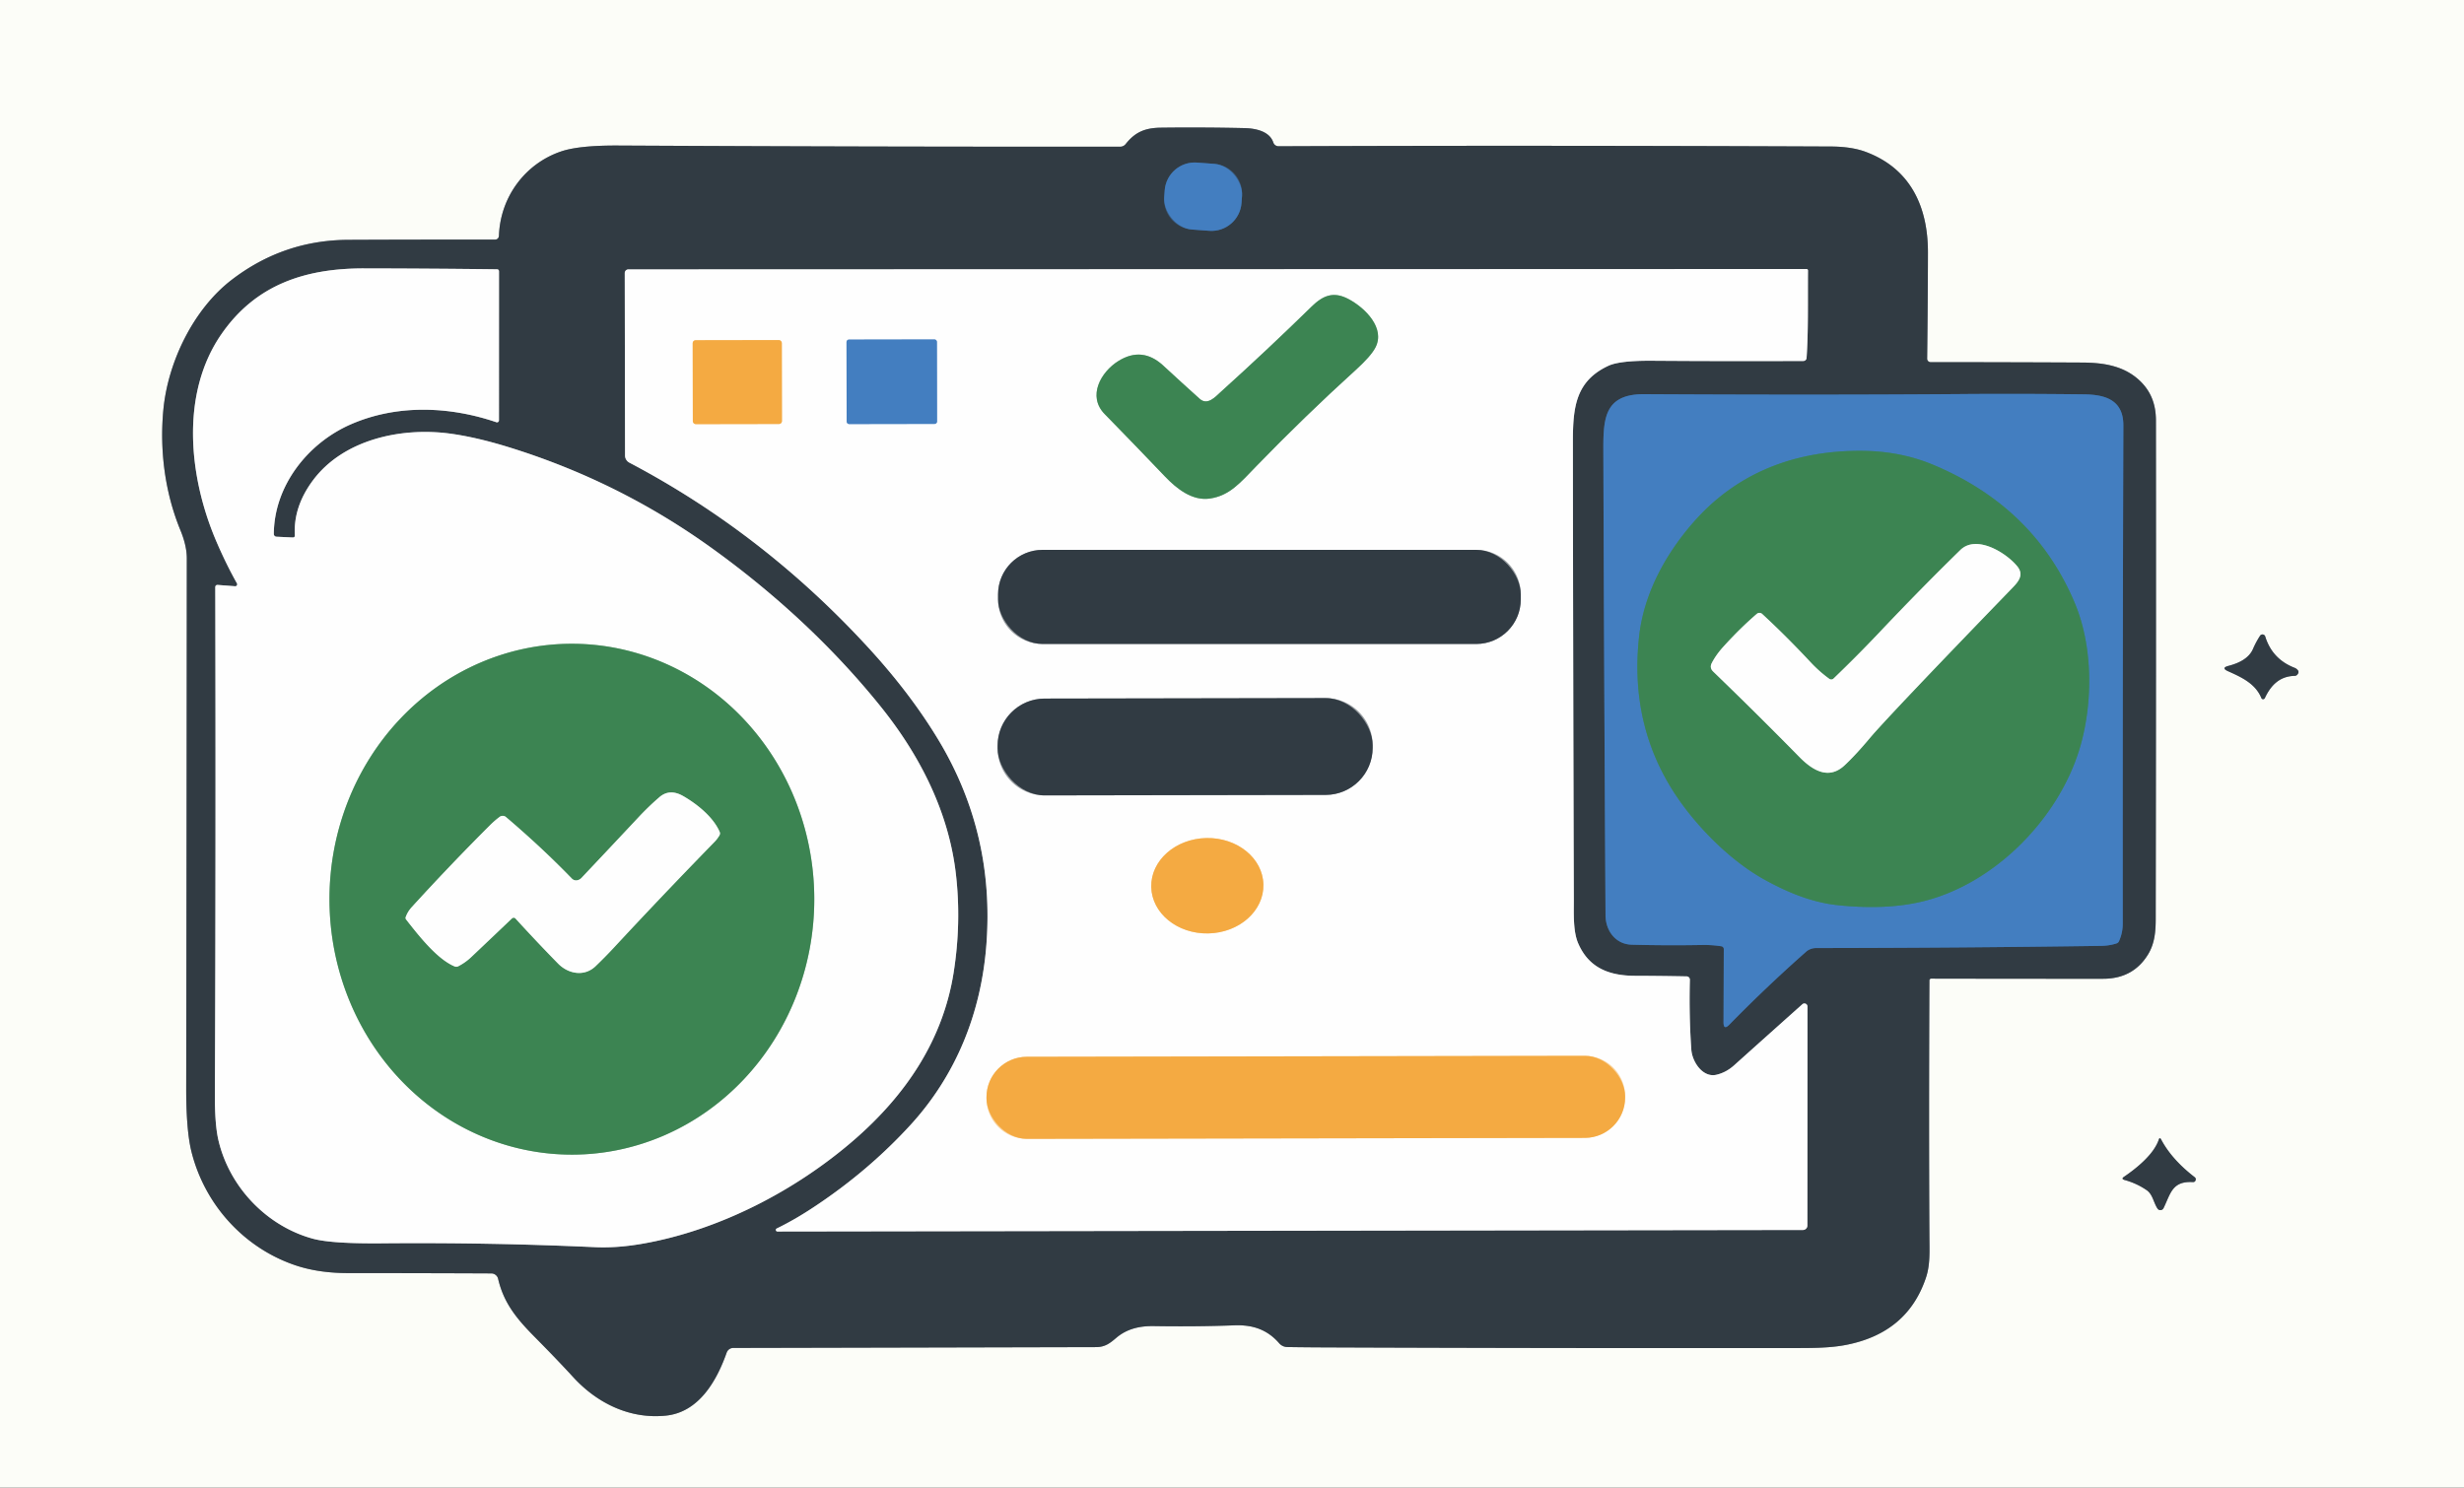 <?xml version="1.0" encoding="UTF-8" standalone="no"?>
<!DOCTYPE svg PUBLIC "-//W3C//DTD SVG 1.1//EN" "http://www.w3.org/Graphics/SVG/1.1/DTD/svg11.dtd">
<svg xmlns="http://www.w3.org/2000/svg" version="1.1" viewBox="0.00 0.00 684.00 413.00">
<rect x="0.00" y="0.00" width="684.00" height="413.00" fill="#333333" stroke="none"/>
<g stroke-width="2.00" fill="none" stroke-linecap="butt">
<path stroke="#979c9e" vector-effect="non-scaling-stroke" d="
  M 534.97 99.58
  Q 535.16 84.23 535.19 70.19
  C 535.22 57.42 530.40 46.83 517.93 42.17
  Q 514.00 40.70 508.19 40.68
  Q 424.38 40.32 354.93 40.61
  A 1.55 1.54 -9.1 0 1 353.46 39.55
  C 352.42 36.42 348.51 35.64 345.50 35.57
  Q 334.09 35.31 322.31 35.45
  C 317.92 35.50 315.15 36.62 312.49 39.99
  A 1.93 1.91 -70.7 0 1 310.98 40.73
  Q 241.64 40.78 171.67 40.41
  Q 160.84 40.35 155.87 42.01
  C 145.81 45.37 138.93 54.63 138.51 65.36
  Q 138.46 66.53 137.29 66.53
  Q 117.44 66.50 96.72 66.59
  Q 78.66 66.66 64.27 77.73
  C 53.72 85.85 46.58 100.49 45.34 113.88
  C 44.30 125.12 45.79 136.79 50.10 147.24
  Q 51.86 151.52 51.86 155.04
  Q 51.81 227.91 51.69 302.12
  Q 51.68 313.85 53.15 319.76
  C 56.81 334.43 67.75 346.58 82.24 351.38
  Q 88.56 353.47 96.75 353.47
  Q 115.98 353.47 136.39 353.56
  A 1.94 1.94 0.0 0 1 138.28 355.06
  C 139.73 361.29 142.88 365.54 147.86 370.61
  C 151.65 374.46 155.44 378.33 159.12 382.35
  C 165.83 389.67 174.93 394.06 184.85 393.04
  C 193.98 392.11 198.94 383.43 201.72 375.55
  A 1.95 1.94 -80.2 0 1 203.55 374.25
  Q 251.67 374.15 304.22 374.02
  C 306.82 374.01 308.13 372.92 309.94 371.39
  C 312.96 368.85 316.55 368.12 320.37 368.18
  Q 331.90 368.37 342.74 367.97
  C 347.76 367.79 351.81 369.15 355.11 372.96
  A 3.04 3.03 69.8 0 0 357.35 374.00
  Q 362.49 374.08 367.75 374.10
  Q 431.89 374.35 496.45 374.28
  C 502.03 374.27 507.57 374.37 512.54 373.39
  Q 529.54 370.04 534.65 354.71
  C 535.84 351.14 535.62 347.30 535.60 343.50
  Q 535.42 312.53 535.60 272.19
  A 0.49 0.48 -89.4 0 1 536.08 271.71
  Q 559.56 271.76 583.82 271.75
  Q 592.24 271.75 596.37 264.86
  C 598.13 261.91 598.42 258.60 598.42 255.16
  Q 598.54 188.31 598.48 116.69
  C 598.47 112.17 597.03 108.33 593.50 105.25
  C 589.15 101.45 583.61 100.69 577.96 100.66
  Q 557.58 100.56 535.92 100.55
  A 0.96 0.95 -89.7 0 1 534.97 99.58"
/>
<path stroke="#979c9e" vector-effect="non-scaling-stroke" d="
  M 628.71 193.83
  C 630.41 190.19 632.87 187.74 637.02 187.65
  A 0.98 0.95 -69.2 0 0 637.71 187.33
  Q 638.34 186.63 637.83 186.03
  Q 637.48 185.61 636.96 185.41
  Q 630.76 183.00 628.82 176.71
  A 0.80 0.80 0.0 0 0 627.39 176.51
  Q 626.25 178.27 625.45 180.12
  C 624.28 182.88 621.34 184.17 618.65 184.87
  Q 616.45 185.44 618.52 186.37
  C 622.27 188.04 626.12 189.82 627.75 193.81
  A 0.53 0.52 -43.6 0 0 628.71 193.83"
/>
<path stroke="#979c9e" vector-effect="non-scaling-stroke" d="
  M 595.89 330.43
  C 597.61 331.61 597.80 333.87 598.92 335.56
  A 0.97 0.96 -48.9 0 0 600.59 335.44
  C 602.57 331.38 602.95 327.89 608.71 328.20
  Q 609.35 328.24 609.51 327.62
  Q 609.63 327.15 609.25 326.85
  Q 602.87 321.93 599.93 316.38
  Q 599.53 315.63 599.26 316.44
  C 597.88 320.56 592.95 324.47 589.65 326.71
  Q 588.73 327.32 589.79 327.62
  Q 593.14 328.54 595.89 330.43"
/>
<path stroke="#3a5d82" vector-effect="non-scaling-stroke" d="
  M 344.781 54.441
  A 8.36 8.36 0.0 0 0 337.056 45.491
  L 332.269 45.139
  A 8.36 8.36 0.0 0 0 323.319 52.864
  L 323.179 54.779
  A 8.36 8.36 0.0 0 0 330.904 63.729
  L 335.691 64.081
  A 8.36 8.36 0.0 0 0 344.641 56.355
  L 344.781 54.441"
/>
<path stroke="#989da1" vector-effect="non-scaling-stroke" d="
  M 65.78 161.97
  A 0.54 0.54 0.0 0 1 65.27 162.77
  L 60.51 162.41
  Q 59.76 162.35 59.76 163.10
  Q 59.93 237.02 59.65 303.80
  Q 59.61 312.28 60.66 316.68
  C 63.76 329.72 74.12 340.43 86.82 343.91
  Q 91.98 345.33 106.03 345.20
  Q 135.77 344.93 165.20 346.27
  Q 171.15 346.54 178.01 345.37
  C 199.42 341.72 220.83 330.60 237.09 316.49
  C 251.66 303.85 261.79 288.56 264.72 270.06
  Q 266.90 256.26 265.37 242.83
  C 263.42 225.61 255.48 209.86 244.48 196.18
  C 231.10 179.54 215.04 164.74 197.48 152.11
  Q 171.69 133.57 141.19 124.15
  Q 132.18 121.37 124.96 120.39
  C 111.45 118.56 95.29 121.98 86.81 133.45
  Q 81.41 140.76 81.85 148.59
  Q 81.89 149.26 81.22 149.23
  L 76.74 149.02
  A 0.76 0.76 0.0 0 1 76.01 148.26
  C 76.09 134.89 85.43 122.99 97.49 117.77
  C 110.23 112.25 124.70 112.77 137.80 117.23
  A 0.54 0.54 0.0 0 0 138.51 116.72
  L 138.52 75.30
  A 0.53 0.53 0.0 0 0 137.99 74.77
  Q 119.98 74.55 101.05 74.52
  C 84.73 74.50 71.02 79.01 61.50 92.73
  C 50.05 109.22 52.41 132.13 59.81 149.72
  Q 62.57 156.25 65.78 161.97"
/>
<path stroke="#989da1" vector-effect="non-scaling-stroke" d="
  M 273.82 262.27
  C 272.37 281.34 265.35 298.57 252.76 312.33
  Q 241.24 324.92 226.46 334.78
  C 222.91 337.16 219.40 339.24 215.61 341.09
  A 0.44 0.44 0.0 0 0 215.80 341.92
  L 500.48 341.50
  A 1.24 1.23 -0.0 0 0 501.72 340.27
  L 501.75 279.46
  A 0.85 0.85 0.0 0 0 500.33 278.83
  Q 490.83 287.31 481.39 295.78
  Q 479.20 297.75 476.53 298.39
  C 472.67 299.32 469.75 294.79 469.51 291.46
  Q 468.85 282.21 469.10 272.02
  A 0.91 0.91 0.0 0 0 468.21 271.09
  Q 460.23 270.94 453.97 270.93
  C 446.61 270.92 441.05 268.69 438.12 261.96
  C 436.64 258.59 436.90 253.57 436.89 249.74
  Q 436.69 187.86 436.63 122.55
  C 436.63 113.02 437.43 105.80 446.46 101.57
  Q 449.63 100.09 458.68 100.16
  Q 479.28 100.31 500.61 100.22
  A 0.89 0.89 0.0 0 0 501.50 99.39
  C 502.02 91.79 501.82 83.64 501.89 75.10
  A 0.41 0.40 90.0 0 0 501.49 74.69
  L 174.44 74.80
  A 1.01 1.01 0.0 0 0 173.43 75.81
  L 173.51 126.47
  A 2.24 2.22 14.0 0 0 174.70 128.44
  Q 211.92 148.03 241.15 179.92
  Q 252.74 192.56 260.49 205.40
  Q 276.17 231.41 273.82 262.27"
/>
<path stroke="#3a5d82" vector-effect="non-scaling-stroke" d="
  M 477.85 262.73
  A 0.79 0.79 0.0 0 1 478.52 263.51
  L 478.45 283.81
  Q 478.44 286.15 480.07 284.48
  Q 490.40 273.92 501.36 264.25
  Q 502.53 263.22 504.22 263.22
  Q 543.65 263.18 583.20 262.62
  Q 585.52 262.59 587.54 261.94
  Q 588.02 261.78 588.23 261.32
  Q 589.27 259.00 589.27 256.45
  Q 589.23 180.69 589.44 118.14
  C 589.46 111.04 584.44 109.56 578.50 109.49
  Q 560.67 109.28 544.46 109.41
  Q 505.36 109.71 456.50 109.44
  C 444.87 109.37 445.06 116.79 445.09 126.21
  Q 445.31 192.35 445.69 254.09
  C 445.71 258.41 448.47 262.18 452.97 262.29
  Q 462.64 262.55 472.64 262.37
  Q 475.24 262.33 477.85 262.73"
/>
<path stroke="#9dc1a8" vector-effect="non-scaling-stroke" d="
  M 158.874 320.58
  A 70.92 67.29 89.9 0 0 226.04 249.543
  A 70.92 67.29 89.9 0 0 158.626 178.74
  A 70.92 67.29 89.9 0 0 91.46 249.777
  A 70.92 67.29 89.9 0 0 158.874 320.58"
/>
<path stroke="#9dc1a8" vector-effect="non-scaling-stroke" d="
  M 374.44 83.08
  C 370.20 80.79 367.28 82.01 364.09 85.13
  Q 351.64 97.30 338.85 108.84
  C 337.39 110.16 335.20 112.67 333.04 110.73
  Q 328.26 106.45 322.91 101.50
  Q 317.08 96.12 310.47 100.23
  C 305.56 103.28 301.81 110.01 306.64 114.95
  Q 315.17 123.67 323.40 132.30
  C 326.70 135.75 331.04 139.16 335.92 138.41
  C 341.36 137.58 344.20 134.12 348.73 129.45
  Q 362.36 115.40 376.27 102.79
  Q 380.56 98.90 381.81 96.50
  C 384.60 91.15 379.07 85.57 374.44 83.08"
/>
<path stroke="#f9d4a0" vector-effect="non-scaling-stroke" d="
  M 217.031 95.228
  A 0.81 0.81 0.0 0 0 216.22 94.42
  L 193.1 94.46
  A 0.81 0.81 0.0 0 0 192.291 95.272
  L 192.329 116.952
  A 0.81 0.81 0.0 0 0 193.14 117.76
  L 216.26 117.72
  A 0.81 0.81 0.0 0 0 217.069 116.908
  L 217.031 95.228"
/>
<path stroke="#a1bedf" vector-effect="non-scaling-stroke" d="
  M 260.091 94.918
  A 0.68 0.68 0.0 0 0 259.409 94.239
  L 235.669 94.281
  A 0.68 0.68 0.0 0 0 234.991 94.962
  L 235.029 117.062
  A 0.68 0.68 0.0 0 0 235.71 117.741
  L 259.45 117.699
  A 0.68 0.68 0.0 0 0 260.129 117.018
  L 260.091 94.918"
/>
<path stroke="#989da1" vector-effect="non-scaling-stroke" d="
  M 422.16 165.02
  A 12.35 12.35 0.0 0 0 409.81 152.67
  L 289.41 152.67
  A 12.35 12.35 0.0 0 0 277.06 165.02
  L 277.06 166.44
  A 12.35 12.35 0.0 0 0 289.41 178.79
  L 409.81 178.79
  A 12.35 12.35 0.0 0 0 422.16 166.44
  L 422.16 165.02"
/>
<path stroke="#989da1" vector-effect="non-scaling-stroke" d="
  M 381.049 206.879
  A 13.08 13.08 0.0 0 0 367.947 193.822
  L 289.987 193.958
  A 13.08 13.08 0.0 0 0 276.93 207.061
  L 276.931 207.781
  A 13.08 13.08 0.0 0 0 290.034 220.838
  L 367.993 220.702
  A 13.08 13.08 0.0 0 0 381.05 207.599
  L 381.049 206.879"
/>
<path stroke="#f9d4a0" vector-effect="non-scaling-stroke" d="
  M 350.717 245.594
  A 15.57 13.24 -1.2 0 0 334.873 232.683
  A 15.57 13.24 -1.2 0 0 319.583 246.246
  A 15.57 13.24 -1.2 0 0 335.427 259.157
  A 15.57 13.24 -1.2 0 0 350.717 245.594"
/>
<path stroke="#f9d4a0" vector-effect="non-scaling-stroke" d="
  M 451.13 304.335
  A 11.21 11.21 0.0 0 0 439.9 293.145
  L 285.04 293.415
  A 11.21 11.21 0.0 0 0 273.85 304.645
  L 273.85 305.005
  A 11.21 11.21 0.0 0 0 285.08 316.195
  L 439.94 315.925
  A 11.21 11.21 0.0 0 0 451.13 304.695
  L 451.13 304.335"
/>
<path stroke="#408189" vector-effect="non-scaling-stroke" d="
  M 510.09 251.31
  Q 523.00 252.68 532.93 250.46
  C 553.51 245.84 571.91 227.04 577.58 206.89
  C 581.02 194.64 580.95 179.31 575.95 167.41
  C 568.25 149.10 554.81 136.68 536.76 129.09
  Q 527.54 125.21 516.64 125.17
  C 498.25 125.08 482.08 131.23 469.94 145.18
  C 462.24 154.03 456.34 164.91 455.03 176.54
  Q 452.07 202.77 466.81 223.10
  C 472.38 230.79 480.90 239.35 490.06 244.37
  C 496.36 247.82 503.03 250.56 510.09 251.31"
/>
<path stroke="#9dc1a8" vector-effect="non-scaling-stroke" d="
  M 507.81 188.48
  Q 505.06 186.49 502.65 183.91
  Q 495.81 176.59 489.17 170.46
  A 1.11 1.11 0.0 0 0 487.69 170.44
  Q 483.12 174.37 478.45 179.51
  Q 476.39 181.77 475.19 184.09
  Q 474.50 185.40 475.57 186.44
  Q 488.14 198.58 499.45 210.11
  C 502.92 213.65 507.48 216.74 512.03 212.51
  Q 515.06 209.69 519.11 204.86
  Q 524.06 198.96 558.67 163.18
  C 560.33 161.46 561.91 159.59 559.98 157.23
  C 556.91 153.46 548.65 148.36 544.20 152.70
  Q 533.01 163.64 521.80 175.50
  Q 515.70 181.95 509.00 188.39
  A 0.94 0.93 -49.2 0 1 507.81 188.48"
/>
<path stroke="#9dc1a8" vector-effect="non-scaling-stroke" d="
  M 142.12 254.99
  A 0.69 0.68 -43.0 0 1 143.10 255.02
  Q 149.23 261.73 154.94 267.55
  C 157.68 270.35 162.15 271.30 165.32 268.27
  Q 167.99 265.70 170.43 263.08
  Q 183.76 248.70 198.38 233.71
  Q 199.15 232.91 199.71 231.95
  Q 199.99 231.47 199.77 230.95
  C 197.95 226.78 193.47 223.23 189.68 221.04
  Q 185.90 218.86 183.04 221.34
  Q 180.04 223.93 177.22 226.95
  Q 169.58 235.11 161.40 243.77
  Q 160.93 244.26 160.27 244.40
  A 1.66 1.64 61.7 0 1 158.74 243.93
  Q 150.42 235.33 140.45 226.85
  A 1.40 1.40 0.0 0 0 138.72 226.79
  Q 137.31 227.84 136.03 229.12
  Q 124.98 240.15 114.29 251.88
  Q 113.18 253.10 112.64 254.58
  Q 112.49 254.98 112.76 255.32
  C 116.39 259.97 121.41 266.33 126.21 268.32
  Q 126.72 268.53 127.21 268.28
  Q 129.20 267.26 130.82 265.72
  Q 136.38 260.46 142.12 254.99"
/>
</g>
<path fill="#fcfdf8" d="
  M 0.00 0.00
  L 684.00 0.00
  L 684.00 413.00
  L 0.00 413.00
  L 0.00 0.00
  Z
  M 534.97 99.58
  Q 535.16 84.23 535.19 70.19
  C 535.22 57.42 530.40 46.83 517.93 42.17
  Q 514.00 40.70 508.19 40.68
  Q 424.38 40.32 354.93 40.61
  A 1.55 1.54 -9.1 0 1 353.46 39.55
  C 352.42 36.42 348.51 35.64 345.50 35.57
  Q 334.09 35.31 322.31 35.45
  C 317.92 35.50 315.15 36.62 312.49 39.99
  A 1.93 1.91 -70.7 0 1 310.98 40.73
  Q 241.64 40.78 171.67 40.41
  Q 160.84 40.35 155.87 42.01
  C 145.81 45.37 138.93 54.63 138.51 65.36
  Q 138.46 66.53 137.29 66.53
  Q 117.44 66.50 96.72 66.59
  Q 78.66 66.66 64.27 77.73
  C 53.72 85.85 46.58 100.49 45.34 113.88
  C 44.30 125.12 45.79 136.79 50.10 147.24
  Q 51.86 151.52 51.86 155.04
  Q 51.81 227.91 51.69 302.12
  Q 51.68 313.85 53.15 319.76
  C 56.81 334.43 67.75 346.58 82.24 351.38
  Q 88.56 353.47 96.75 353.47
  Q 115.98 353.47 136.39 353.56
  A 1.94 1.94 0.0 0 1 138.28 355.06
  C 139.73 361.29 142.88 365.54 147.86 370.61
  C 151.65 374.46 155.44 378.33 159.12 382.35
  C 165.83 389.67 174.93 394.06 184.85 393.04
  C 193.98 392.11 198.94 383.43 201.72 375.55
  A 1.95 1.94 -80.2 0 1 203.55 374.25
  Q 251.67 374.15 304.22 374.02
  C 306.82 374.01 308.13 372.92 309.94 371.39
  C 312.96 368.85 316.55 368.12 320.37 368.18
  Q 331.90 368.37 342.74 367.97
  C 347.76 367.79 351.81 369.15 355.11 372.96
  A 3.04 3.03 69.8 0 0 357.35 374.00
  Q 362.49 374.08 367.75 374.10
  Q 431.89 374.35 496.45 374.28
  C 502.03 374.27 507.57 374.37 512.54 373.39
  Q 529.54 370.04 534.65 354.71
  C 535.84 351.14 535.62 347.30 535.60 343.50
  Q 535.42 312.53 535.60 272.19
  A 0.49 0.48 -89.4 0 1 536.08 271.71
  Q 559.56 271.76 583.82 271.75
  Q 592.24 271.75 596.37 264.86
  C 598.13 261.91 598.42 258.60 598.42 255.16
  Q 598.54 188.31 598.48 116.69
  C 598.47 112.17 597.03 108.33 593.50 105.25
  C 589.15 101.45 583.61 100.69 577.96 100.66
  Q 557.58 100.56 535.92 100.55
  A 0.96 0.95 -89.7 0 1 534.97 99.58
  Z
  M 628.71 193.83
  C 630.41 190.19 632.87 187.74 637.02 187.65
  A 0.98 0.95 -69.2 0 0 637.71 187.33
  Q 638.34 186.63 637.83 186.03
  Q 637.48 185.61 636.96 185.41
  Q 630.76 183.00 628.82 176.71
  A 0.80 0.80 0.0 0 0 627.39 176.51
  Q 626.25 178.27 625.45 180.12
  C 624.28 182.88 621.34 184.17 618.65 184.87
  Q 616.45 185.44 618.52 186.37
  C 622.27 188.04 626.12 189.82 627.75 193.81
  A 0.53 0.52 -43.6 0 0 628.71 193.83
  Z
  M 595.89 330.43
  C 597.61 331.61 597.80 333.87 598.92 335.56
  A 0.97 0.96 -48.9 0 0 600.59 335.44
  C 602.57 331.38 602.95 327.89 608.71 328.20
  Q 609.35 328.24 609.51 327.62
  Q 609.63 327.15 609.25 326.85
  Q 602.87 321.93 599.93 316.38
  Q 599.53 315.63 599.26 316.44
  C 597.88 320.56 592.95 324.47 589.65 326.71
  Q 588.73 327.32 589.79 327.62
  Q 593.14 328.54 595.89 330.43
  Z"
/>
<path fill="#313b43" d="
  M 534.97 99.58
  A 0.96 0.95 -89.7 0 0 535.92 100.55
  Q 557.58 100.56 577.96 100.66
  C 583.61 100.69 589.15 101.45 593.50 105.25
  C 597.03 108.33 598.47 112.17 598.48 116.69
  Q 598.54 188.31 598.42 255.16
  C 598.42 258.60 598.13 261.91 596.37 264.86
  Q 592.24 271.75 583.82 271.75
  Q 559.56 271.76 536.08 271.71
  A 0.49 0.48 -89.4 0 0 535.60 272.19
  Q 535.42 312.53 535.60 343.50
  C 535.62 347.30 535.84 351.14 534.65 354.71
  Q 529.54 370.04 512.54 373.39
  C 507.57 374.37 502.03 374.27 496.45 374.28
  Q 431.89 374.35 367.75 374.10
  Q 362.49 374.08 357.35 374.00
  A 3.04 3.03 69.8 0 1 355.11 372.96
  C 351.81 369.15 347.76 367.79 342.74 367.97
  Q 331.90 368.37 320.37 368.18
  C 316.55 368.12 312.96 368.85 309.94 371.39
  C 308.13 372.92 306.82 374.01 304.22 374.02
  Q 251.67 374.15 203.55 374.25
  A 1.95 1.94 -80.2 0 0 201.72 375.55
  C 198.94 383.43 193.98 392.11 184.85 393.04
  C 174.93 394.06 165.83 389.67 159.12 382.35
  C 155.44 378.33 151.65 374.46 147.86 370.61
  C 142.88 365.54 139.73 361.29 138.28 355.06
  A 1.94 1.94 0.0 0 0 136.39 353.56
  Q 115.98 353.47 96.75 353.47
  Q 88.56 353.47 82.24 351.38
  C 67.75 346.58 56.81 334.43 53.15 319.76
  Q 51.68 313.85 51.69 302.12
  Q 51.81 227.91 51.86 155.04
  Q 51.86 151.52 50.10 147.24
  C 45.79 136.79 44.30 125.12 45.34 113.88
  C 46.58 100.49 53.72 85.85 64.27 77.73
  Q 78.66 66.66 96.72 66.59
  Q 117.44 66.50 137.29 66.53
  Q 138.46 66.53 138.51 65.36
  C 138.93 54.63 145.81 45.37 155.87 42.01
  Q 160.84 40.35 171.67 40.41
  Q 241.64 40.78 310.98 40.73
  A 1.93 1.91 -70.7 0 0 312.49 39.99
  C 315.15 36.62 317.92 35.50 322.31 35.45
  Q 334.09 35.31 345.50 35.57
  C 348.51 35.64 352.42 36.42 353.46 39.55
  A 1.55 1.54 -9.1 0 0 354.93 40.61
  Q 424.38 40.32 508.19 40.68
  Q 514.00 40.70 517.93 42.17
  C 530.40 46.83 535.22 57.42 535.19 70.19
  Q 535.16 84.23 534.97 99.58
  Z
  M 344.781 54.441
  A 8.36 8.36 0.0 0 0 337.056 45.491
  L 332.269 45.139
  A 8.36 8.36 0.0 0 0 323.319 52.864
  L 323.179 54.779
  A 8.36 8.36 0.0 0 0 330.904 63.729
  L 335.691 64.081
  A 8.36 8.36 0.0 0 0 344.641 56.355
  L 344.781 54.441
  Z
  M 65.78 161.97
  A 0.54 0.54 0.0 0 1 65.27 162.77
  L 60.51 162.41
  Q 59.76 162.35 59.76 163.10
  Q 59.93 237.02 59.65 303.80
  Q 59.61 312.28 60.66 316.68
  C 63.76 329.72 74.12 340.43 86.82 343.91
  Q 91.98 345.33 106.03 345.20
  Q 135.77 344.93 165.20 346.27
  Q 171.15 346.54 178.01 345.37
  C 199.42 341.72 220.83 330.60 237.09 316.49
  C 251.66 303.85 261.79 288.56 264.72 270.06
  Q 266.90 256.26 265.37 242.83
  C 263.42 225.61 255.48 209.86 244.48 196.18
  C 231.10 179.54 215.04 164.74 197.48 152.11
  Q 171.69 133.57 141.19 124.15
  Q 132.18 121.37 124.96 120.39
  C 111.45 118.56 95.29 121.98 86.81 133.45
  Q 81.41 140.76 81.85 148.59
  Q 81.89 149.26 81.22 149.23
  L 76.74 149.02
  A 0.76 0.76 0.0 0 1 76.01 148.26
  C 76.09 134.89 85.43 122.99 97.49 117.77
  C 110.23 112.25 124.70 112.77 137.80 117.23
  A 0.54 0.54 0.0 0 0 138.51 116.72
  L 138.52 75.30
  A 0.53 0.53 0.0 0 0 137.99 74.77
  Q 119.98 74.55 101.05 74.52
  C 84.73 74.50 71.02 79.01 61.50 92.73
  C 50.05 109.22 52.41 132.13 59.81 149.72
  Q 62.57 156.25 65.78 161.97
  Z
  M 273.82 262.27
  C 272.37 281.34 265.35 298.57 252.76 312.33
  Q 241.24 324.92 226.46 334.78
  C 222.91 337.16 219.40 339.24 215.61 341.09
  A 0.44 0.44 0.0 0 0 215.80 341.92
  L 500.48 341.50
  A 1.24 1.23 -0.0 0 0 501.72 340.27
  L 501.75 279.46
  A 0.85 0.85 0.0 0 0 500.33 278.83
  Q 490.83 287.31 481.39 295.78
  Q 479.20 297.75 476.53 298.39
  C 472.67 299.32 469.75 294.79 469.51 291.46
  Q 468.85 282.21 469.10 272.02
  A 0.91 0.91 0.0 0 0 468.21 271.09
  Q 460.23 270.94 453.97 270.93
  C 446.61 270.92 441.05 268.69 438.12 261.96
  C 436.64 258.59 436.90 253.57 436.89 249.74
  Q 436.69 187.86 436.63 122.55
  C 436.63 113.02 437.43 105.80 446.46 101.57
  Q 449.63 100.09 458.68 100.16
  Q 479.28 100.31 500.61 100.22
  A 0.89 0.89 0.0 0 0 501.50 99.39
  C 502.02 91.79 501.82 83.64 501.89 75.10
  A 0.41 0.40 90.0 0 0 501.49 74.69
  L 174.44 74.80
  A 1.01 1.01 0.0 0 0 173.43 75.81
  L 173.51 126.47
  A 2.24 2.22 14.0 0 0 174.70 128.44
  Q 211.92 148.03 241.15 179.92
  Q 252.74 192.56 260.49 205.40
  Q 276.17 231.41 273.82 262.27
  Z
  M 477.85 262.73
  A 0.79 0.79 0.0 0 1 478.52 263.51
  L 478.45 283.81
  Q 478.44 286.15 480.07 284.48
  Q 490.40 273.92 501.36 264.25
  Q 502.53 263.22 504.22 263.22
  Q 543.65 263.18 583.20 262.62
  Q 585.52 262.59 587.54 261.94
  Q 588.02 261.78 588.23 261.32
  Q 589.27 259.00 589.27 256.45
  Q 589.23 180.69 589.44 118.14
  C 589.46 111.04 584.44 109.56 578.50 109.49
  Q 560.67 109.28 544.46 109.41
  Q 505.36 109.71 456.50 109.44
  C 444.87 109.37 445.06 116.79 445.09 126.21
  Q 445.31 192.35 445.69 254.09
  C 445.71 258.41 448.47 262.18 452.97 262.29
  Q 462.64 262.55 472.64 262.37
  Q 475.24 262.33 477.85 262.73
  Z"
/>
<rect fill="#437ec0" x="-10.76" y="-9.32" transform="translate(333.98,54.61) rotate(4.2)" width="21.52" height="18.64" rx="8.36"/>
<path fill="#fefefe" d="
  M 65.78 161.97
  Q 62.57 156.25 59.81 149.72
  C 52.41 132.13 50.05 109.22 61.50 92.73
  C 71.02 79.01 84.73 74.50 101.05 74.52
  Q 119.98 74.55 137.99 74.77
  A 0.53 0.53 0.0 0 1 138.52 75.30
  L 138.51 116.72
  A 0.54 0.54 0.0 0 1 137.80 117.23
  C 124.70 112.77 110.23 112.25 97.49 117.77
  C 85.43 122.99 76.09 134.89 76.01 148.26
  A 0.76 0.76 0.0 0 0 76.74 149.02
  L 81.22 149.23
  Q 81.89 149.26 81.85 148.59
  Q 81.41 140.76 86.81 133.45
  C 95.29 121.98 111.45 118.56 124.96 120.39
  Q 132.18 121.37 141.19 124.15
  Q 171.69 133.57 197.48 152.11
  C 215.04 164.74 231.10 179.54 244.48 196.18
  C 255.48 209.86 263.42 225.61 265.37 242.83
  Q 266.90 256.26 264.72 270.06
  C 261.79 288.56 251.66 303.85 237.09 316.49
  C 220.83 330.60 199.42 341.72 178.01 345.37
  Q 171.15 346.54 165.20 346.27
  Q 135.77 344.93 106.03 345.20
  Q 91.98 345.33 86.82 343.91
  C 74.12 340.43 63.76 329.72 60.66 316.68
  Q 59.61 312.28 59.65 303.80
  Q 59.93 237.02 59.76 163.10
  Q 59.76 162.35 60.51 162.41
  L 65.27 162.77
  A 0.54 0.54 0.0 0 0 65.78 161.97
  Z
  M 158.874 320.58
  A 70.92 67.29 89.9 0 0 226.04 249.543
  A 70.92 67.29 89.9 0 0 158.626 178.74
  A 70.92 67.29 89.9 0 0 91.46 249.777
  A 70.92 67.29 89.9 0 0 158.874 320.58
  Z"
/>
<path fill="#fefefe" d="
  M 252.76 312.33
  C 265.35 298.57 272.37 281.34 273.82 262.27
  Q 276.17 231.41 260.49 205.40
  Q 252.74 192.56 241.15 179.92
  Q 211.92 148.03 174.70 128.44
  A 2.24 2.22 14.0 0 1 173.51 126.47
  L 173.43 75.81
  A 1.01 1.01 0.0 0 1 174.44 74.80
  L 501.49 74.69
  A 0.41 0.40 90.0 0 1 501.89 75.10
  C 501.82 83.64 502.02 91.79 501.50 99.39
  A 0.89 0.89 0.0 0 1 500.61 100.22
  Q 479.28 100.31 458.68 100.16
  Q 449.63 100.09 446.46 101.57
  C 437.43 105.80 436.63 113.02 436.63 122.55
  Q 436.69 187.86 436.89 249.74
  C 436.90 253.57 436.64 258.59 438.12 261.96
  C 441.05 268.69 446.61 270.92 453.97 270.93
  Q 460.23 270.94 468.21 271.09
  A 0.91 0.91 0.0 0 1 469.10 272.02
  Q 468.85 282.21 469.51 291.46
  C 469.75 294.79 472.67 299.32 476.53 298.39
  Q 479.20 297.75 481.39 295.78
  Q 490.83 287.31 500.33 278.83
  A 0.85 0.85 0.0 0 1 501.75 279.46
  L 501.72 340.27
  A 1.24 1.23 -0.0 0 1 500.48 341.50
  L 215.80 341.92
  A 0.44 0.44 0.0 0 1 215.61 341.09
  C 219.40 339.24 222.91 337.16 226.46 334.78
  Q 241.24 324.92 252.76 312.33
  Z
  M 374.44 83.08
  C 370.20 80.79 367.28 82.01 364.09 85.13
  Q 351.64 97.30 338.85 108.84
  C 337.39 110.16 335.20 112.67 333.04 110.73
  Q 328.26 106.45 322.91 101.50
  Q 317.08 96.12 310.47 100.23
  C 305.56 103.28 301.81 110.01 306.64 114.95
  Q 315.17 123.67 323.40 132.30
  C 326.70 135.75 331.04 139.16 335.92 138.41
  C 341.36 137.58 344.20 134.12 348.73 129.45
  Q 362.36 115.40 376.27 102.79
  Q 380.56 98.90 381.81 96.50
  C 384.60 91.15 379.07 85.57 374.44 83.08
  Z
  M 217.031 95.228
  A 0.81 0.81 0.0 0 0 216.22 94.42
  L 193.1 94.46
  A 0.81 0.81 0.0 0 0 192.291 95.272
  L 192.329 116.952
  A 0.81 0.81 0.0 0 0 193.14 117.76
  L 216.26 117.72
  A 0.81 0.81 0.0 0 0 217.069 116.908
  L 217.031 95.228
  Z
  M 260.091 94.918
  A 0.68 0.68 0.0 0 0 259.409 94.239
  L 235.669 94.281
  A 0.68 0.68 0.0 0 0 234.991 94.962
  L 235.029 117.062
  A 0.68 0.68 0.0 0 0 235.71 117.741
  L 259.45 117.699
  A 0.68 0.68 0.0 0 0 260.129 117.018
  L 260.091 94.918
  Z
  M 422.16 165.02
  A 12.35 12.35 0.0 0 0 409.81 152.67
  L 289.41 152.67
  A 12.35 12.35 0.0 0 0 277.06 165.02
  L 277.06 166.44
  A 12.35 12.35 0.0 0 0 289.41 178.79
  L 409.81 178.79
  A 12.35 12.35 0.0 0 0 422.16 166.44
  L 422.16 165.02
  Z
  M 381.049 206.879
  A 13.08 13.08 0.0 0 0 367.947 193.822
  L 289.987 193.958
  A 13.08 13.08 0.0 0 0 276.93 207.061
  L 276.931 207.781
  A 13.08 13.08 0.0 0 0 290.034 220.838
  L 367.993 220.702
  A 13.08 13.08 0.0 0 0 381.05 207.599
  L 381.049 206.879
  Z
  M 350.717 245.594
  A 15.57 13.24 -1.2 0 0 334.873 232.683
  A 15.57 13.24 -1.2 0 0 319.583 246.246
  A 15.57 13.24 -1.2 0 0 335.427 259.157
  A 15.57 13.24 -1.2 0 0 350.717 245.594
  Z
  M 451.13 304.335
  A 11.21 11.21 0.0 0 0 439.9 293.145
  L 285.04 293.415
  A 11.21 11.21 0.0 0 0 273.85 304.645
  L 273.85 305.005
  A 11.21 11.21 0.0 0 0 285.08 316.195
  L 439.94 315.925
  A 11.21 11.21 0.0 0 0 451.13 304.695
  L 451.13 304.335
  Z"
/>
<path fill="#3c8452" d="
  M 374.44 83.08
  C 379.07 85.57 384.60 91.15 381.81 96.50
  Q 380.56 98.90 376.27 102.79
  Q 362.36 115.40 348.73 129.45
  C 344.20 134.12 341.36 137.58 335.92 138.41
  C 331.04 139.16 326.70 135.75 323.40 132.30
  Q 315.17 123.67 306.64 114.95
  C 301.81 110.01 305.56 103.28 310.47 100.23
  Q 317.08 96.12 322.91 101.50
  Q 328.26 106.45 333.04 110.73
  C 335.20 112.67 337.39 110.16 338.85 108.84
  Q 351.64 97.30 364.09 85.13
  C 367.28 82.01 370.20 80.79 374.44 83.08
  Z"
/>
<rect fill="#f4aa42" x="-12.37" y="-11.65" transform="translate(204.68,106.09) rotate(-0.1)" width="24.74" height="23.30" rx="0.81"/>
<rect fill="#437ec0" x="-12.55" y="-11.73" transform="translate(247.56,105.99) rotate(-0.1)" width="25.10" height="23.46" rx="0.68"/>
<path fill="#437ec0" d="
  M 477.85 262.73
  Q 475.24 262.33 472.64 262.37
  Q 462.64 262.55 452.97 262.29
  C 448.47 262.18 445.71 258.41 445.69 254.09
  Q 445.31 192.35 445.09 126.21
  C 445.06 116.79 444.87 109.37 456.50 109.44
  Q 505.36 109.71 544.46 109.41
  Q 560.67 109.28 578.50 109.49
  C 584.44 109.56 589.46 111.04 589.44 118.14
  Q 589.23 180.69 589.27 256.45
  Q 589.27 259.00 588.23 261.32
  Q 588.02 261.78 587.54 261.94
  Q 585.52 262.59 583.20 262.62
  Q 543.65 263.18 504.22 263.22
  Q 502.53 263.22 501.36 264.25
  Q 490.40 273.92 480.07 284.48
  Q 478.44 286.15 478.45 283.81
  L 478.52 263.51
  A 0.79 0.79 0.0 0 0 477.85 262.73
  Z
  M 510.09 251.31
  Q 523.00 252.68 532.93 250.46
  C 553.51 245.84 571.91 227.04 577.58 206.89
  C 581.02 194.64 580.95 179.31 575.95 167.41
  C 568.25 149.10 554.81 136.68 536.76 129.09
  Q 527.54 125.21 516.64 125.17
  C 498.25 125.08 482.08 131.23 469.94 145.18
  C 462.24 154.03 456.34 164.91 455.03 176.54
  Q 452.07 202.77 466.81 223.10
  C 472.38 230.79 480.90 239.35 490.06 244.37
  C 496.36 247.82 503.03 250.56 510.09 251.31
  Z"
/>
<path fill="#3c8452" d="
  M 510.09 251.31
  C 503.03 250.56 496.36 247.82 490.06 244.37
  C 480.90 239.35 472.38 230.79 466.81 223.10
  Q 452.07 202.77 455.03 176.54
  C 456.34 164.91 462.24 154.03 469.94 145.18
  C 482.08 131.23 498.25 125.08 516.64 125.17
  Q 527.54 125.21 536.76 129.09
  C 554.81 136.68 568.25 149.10 575.95 167.41
  C 580.95 179.31 581.02 194.64 577.58 206.89
  C 571.91 227.04 553.51 245.84 532.93 250.46
  Q 523.00 252.68 510.09 251.31
  Z
  M 507.81 188.48
  Q 505.06 186.49 502.65 183.91
  Q 495.81 176.59 489.17 170.46
  A 1.11 1.11 0.0 0 0 487.69 170.44
  Q 483.12 174.37 478.45 179.51
  Q 476.39 181.77 475.19 184.09
  Q 474.50 185.40 475.57 186.44
  Q 488.14 198.58 499.45 210.11
  C 502.92 213.65 507.48 216.74 512.03 212.51
  Q 515.06 209.69 519.11 204.86
  Q 524.06 198.96 558.67 163.18
  C 560.33 161.46 561.91 159.59 559.98 157.23
  C 556.91 153.46 548.65 148.36 544.20 152.70
  Q 533.01 163.64 521.80 175.50
  Q 515.70 181.95 509.00 188.39
  A 0.94 0.93 -49.2 0 1 507.81 188.48
  Z"
/>
<path fill="#fefefe" d="
  M 507.81 188.48
  A 0.94 0.93 -49.2 0 0 509.00 188.39
  Q 515.70 181.95 521.80 175.50
  Q 533.01 163.64 544.20 152.70
  C 548.65 148.36 556.91 153.46 559.98 157.23
  C 561.91 159.59 560.33 161.46 558.67 163.18
  Q 524.06 198.96 519.11 204.86
  Q 515.06 209.69 512.03 212.51
  C 507.48 216.74 502.92 213.65 499.45 210.11
  Q 488.14 198.58 475.57 186.44
  Q 474.50 185.40 475.19 184.09
  Q 476.39 181.77 478.45 179.51
  Q 483.12 174.37 487.69 170.44
  A 1.11 1.11 0.0 0 1 489.17 170.46
  Q 495.81 176.59 502.65 183.91
  Q 505.06 186.49 507.81 188.48
  Z"
/>
<rect fill="#313b43" x="277.06" y="152.67" width="145.10" height="26.12" rx="12.35"/>
<path fill="#313b43" d="
  M 637.02 187.65
  C 632.87 187.74 630.41 190.19 628.71 193.83
  A 0.53 0.52 -43.6 0 1 627.75 193.81
  C 626.12 189.82 622.27 188.04 618.52 186.37
  Q 616.45 185.44 618.65 184.87
  C 621.34 184.17 624.28 182.88 625.45 180.12
  Q 626.25 178.27 627.39 176.51
  A 0.80 0.80 0.0 0 1 628.82 176.71
  Q 630.76 183.00 636.96 185.41
  Q 637.48 185.61 637.83 186.03
  Q 638.34 186.63 637.71 187.33
  A 0.98 0.95 -69.2 0 1 637.02 187.65
  Z"
/>
<path fill="#3c8452" d="
  M 158.874 320.58
  A 70.92 67.29 89.9 0 1 91.46 249.777
  A 70.92 67.29 89.9 0 1 158.626 178.74
  A 70.92 67.29 89.9 0 1 226.04 249.543
  A 70.92 67.29 89.9 0 1 158.874 320.58
  Z
  M 142.12 254.99
  A 0.69 0.68 -43.0 0 1 143.10 255.02
  Q 149.23 261.73 154.94 267.55
  C 157.68 270.35 162.15 271.30 165.32 268.27
  Q 167.99 265.70 170.43 263.08
  Q 183.76 248.70 198.38 233.71
  Q 199.15 232.91 199.71 231.95
  Q 199.99 231.47 199.77 230.95
  C 197.95 226.78 193.47 223.23 189.68 221.04
  Q 185.90 218.86 183.04 221.34
  Q 180.04 223.93 177.22 226.95
  Q 169.58 235.11 161.40 243.77
  Q 160.93 244.26 160.27 244.40
  A 1.66 1.64 61.7 0 1 158.74 243.93
  Q 150.42 235.33 140.45 226.85
  A 1.40 1.40 0.0 0 0 138.72 226.79
  Q 137.31 227.84 136.03 229.12
  Q 124.98 240.15 114.29 251.88
  Q 113.18 253.10 112.64 254.58
  Q 112.49 254.98 112.76 255.32
  C 116.39 259.97 121.41 266.33 126.21 268.32
  Q 126.72 268.53 127.21 268.28
  Q 129.20 267.26 130.82 265.72
  Q 136.38 260.46 142.12 254.99
  Z"
/>
<rect fill="#313b43" x="-52.06" y="-13.44" transform="translate(328.99,207.33) rotate(-0.1)" width="104.12" height="26.88" rx="13.08"/>
<path fill="#fefefe" d="
  M 142.12 254.99
  Q 136.38 260.46 130.82 265.72
  Q 129.20 267.26 127.21 268.28
  Q 126.72 268.53 126.21 268.32
  C 121.41 266.33 116.39 259.97 112.76 255.32
  Q 112.49 254.98 112.64 254.58
  Q 113.18 253.10 114.29 251.88
  Q 124.98 240.15 136.03 229.12
  Q 137.31 227.84 138.72 226.79
  A 1.40 1.40 0.0 0 1 140.45 226.85
  Q 150.42 235.33 158.74 243.93
  A 1.66 1.64 61.7 0 0 160.27 244.40
  Q 160.93 244.26 161.40 243.77
  Q 169.58 235.11 177.22 226.95
  Q 180.04 223.93 183.04 221.34
  Q 185.90 218.86 189.68 221.04
  C 193.47 223.23 197.95 226.78 199.77 230.95
  Q 199.99 231.47 199.71 231.95
  Q 199.15 232.91 198.38 233.71
  Q 183.76 248.70 170.43 263.08
  Q 167.99 265.70 165.32 268.27
  C 162.15 271.30 157.68 270.35 154.94 267.55
  Q 149.23 261.73 143.10 255.02
  A 0.69 0.68 -43.0 0 0 142.12 254.99
  Z"
/>
<ellipse fill="#f4aa42" cx="0.00" cy="0.00" transform="translate(335.15,245.92) rotate(-1.2)" rx="15.57" ry="13.24"/>
<rect fill="#f4aa42" x="-88.64" y="-11.39" transform="translate(362.49,304.67) rotate(-0.1)" width="177.28" height="22.78" rx="11.21"/>
<path fill="#313b43" d="
  M 595.89 330.43
  Q 593.14 328.54 589.79 327.62
  Q 588.73 327.32 589.65 326.71
  C 592.95 324.47 597.88 320.56 599.26 316.44
  Q 599.53 315.63 599.93 316.38
  Q 602.87 321.93 609.25 326.85
  Q 609.63 327.15 609.51 327.62
  Q 609.35 328.24 608.71 328.20
  C 602.95 327.89 602.57 331.38 600.59 335.44
  A 0.97 0.96 -48.9 0 1 598.92 335.56
  C 597.80 333.87 597.61 331.61 595.89 330.43
  Z"
/>
</svg>
